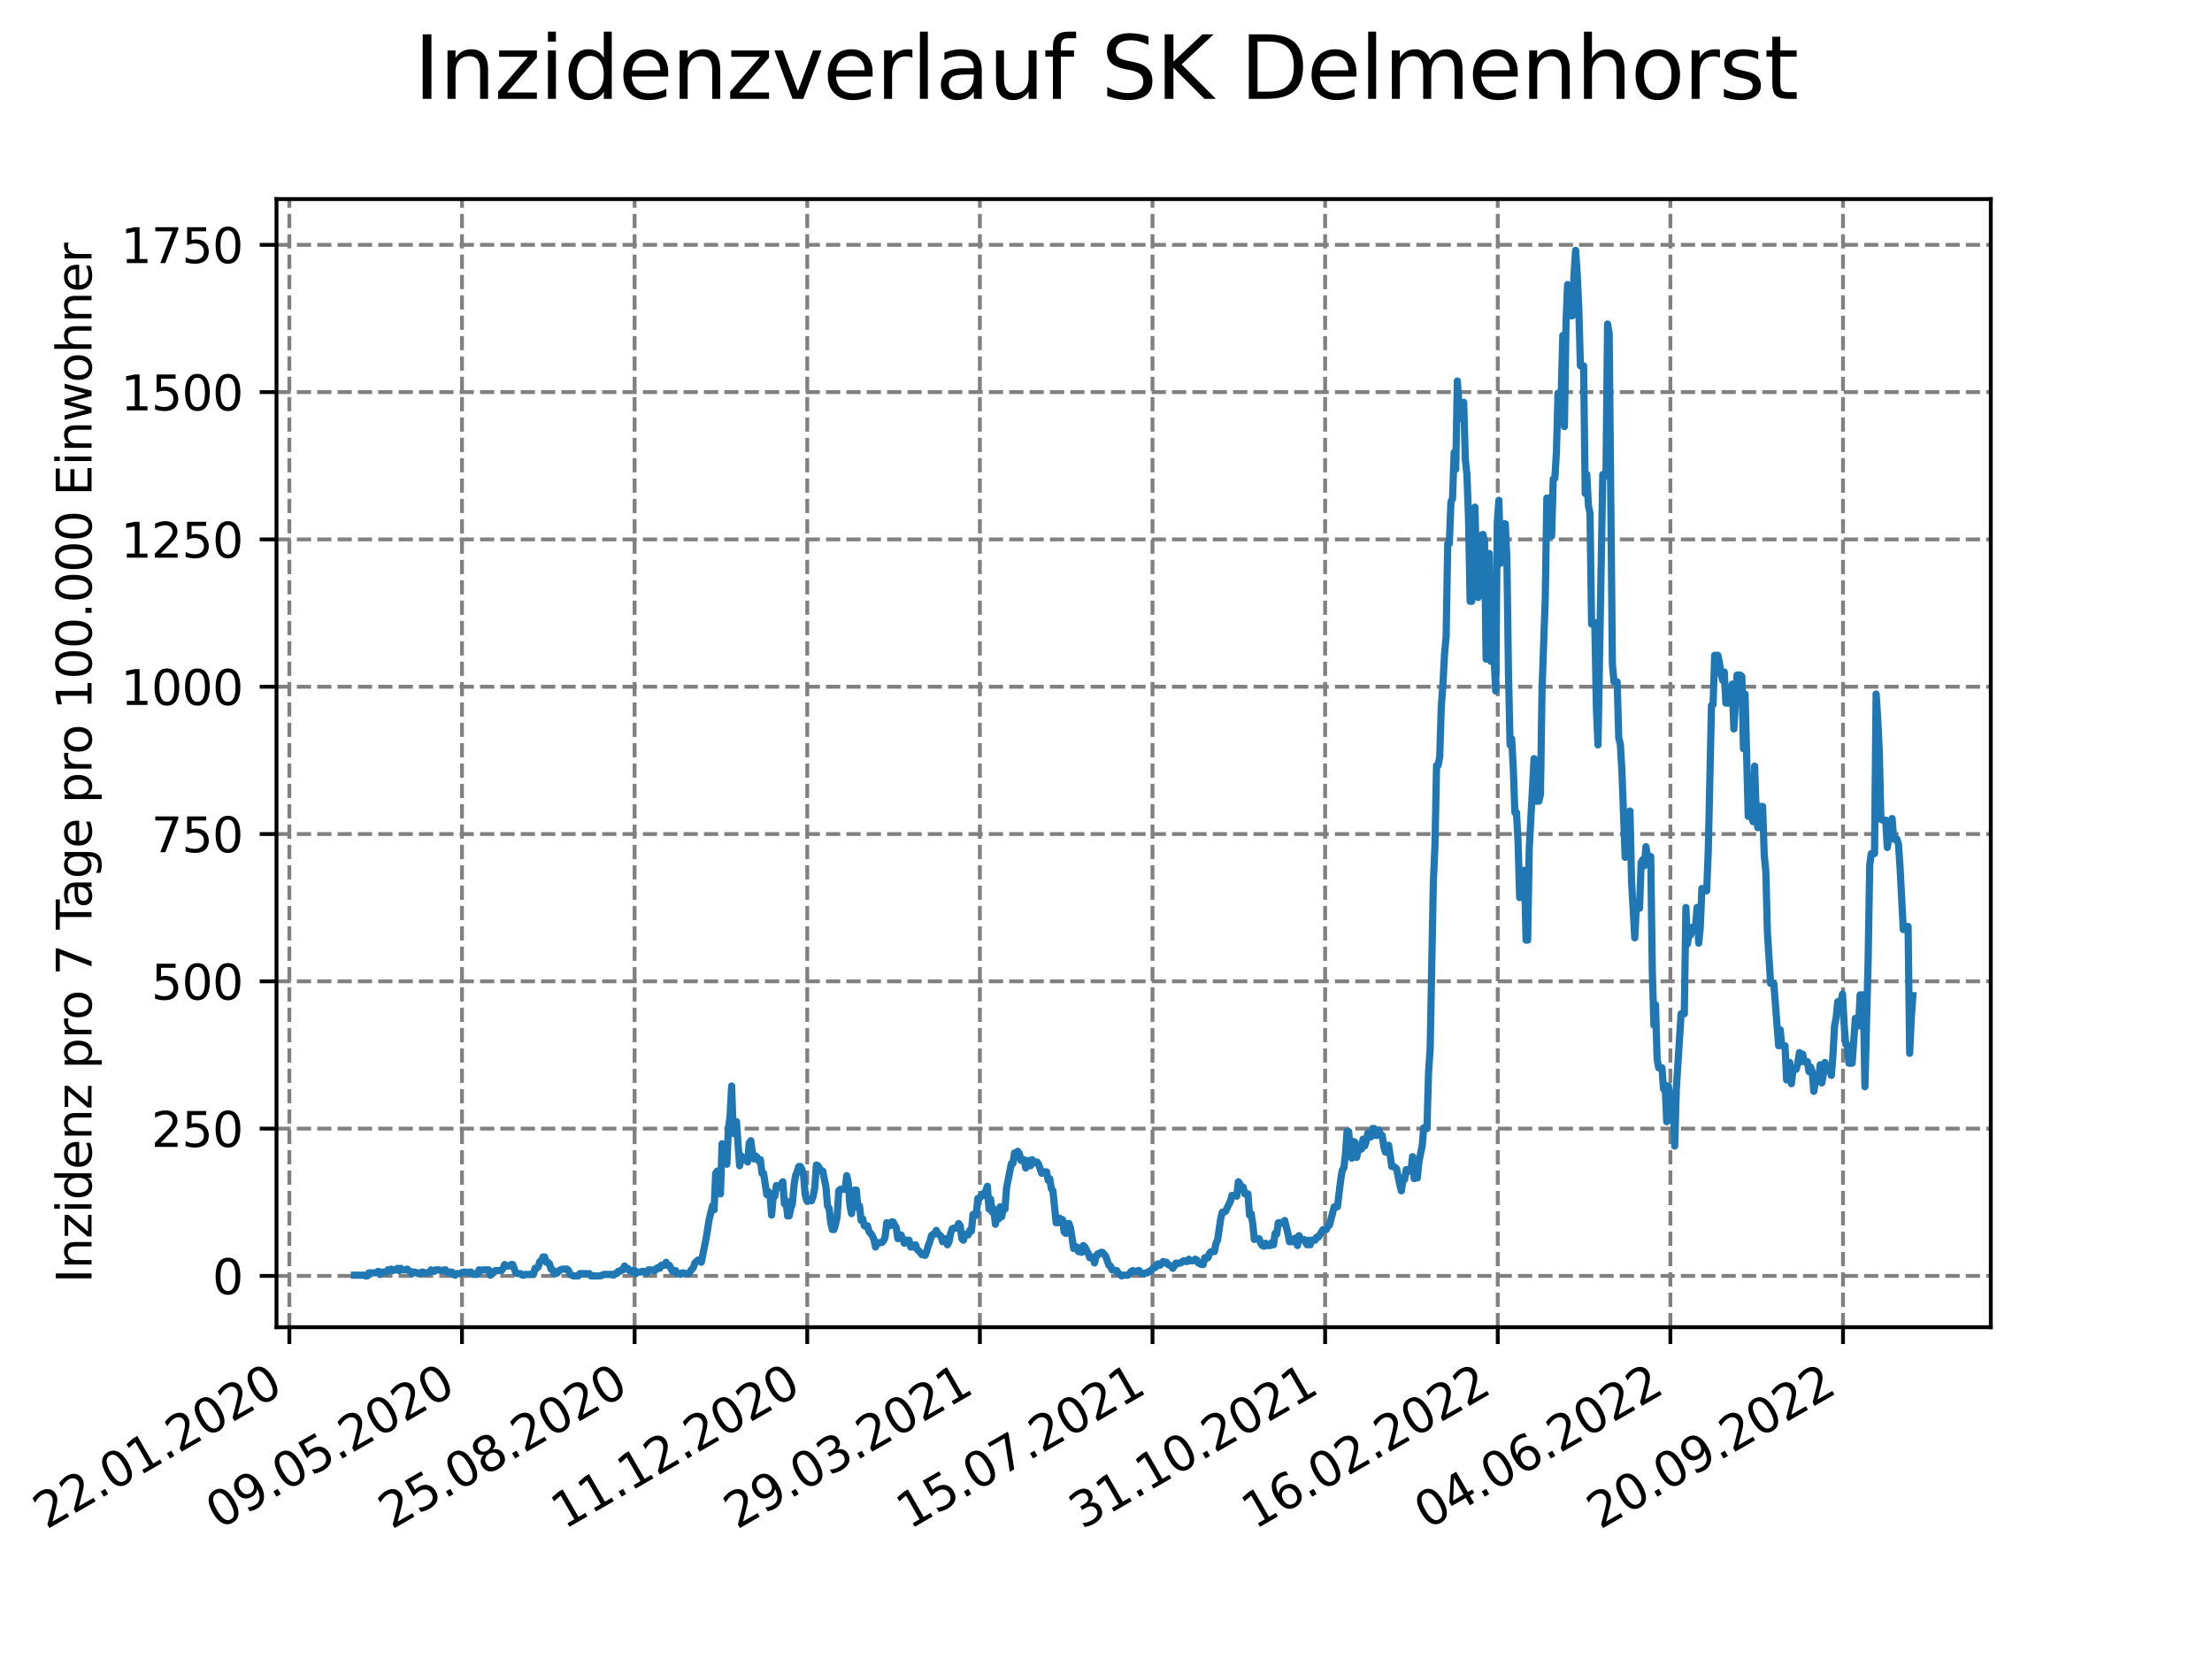 <?xml version="1.0" encoding="utf-8" standalone="no"?>
<!DOCTYPE svg PUBLIC "-//W3C//DTD SVG 1.1//EN"
  "http://www.w3.org/Graphics/SVG/1.1/DTD/svg11.dtd">
<svg xmlns:xlink="http://www.w3.org/1999/xlink" width="460.8pt" height="345.6pt" viewBox="0 0 460.8 345.6" xmlns="http://www.w3.org/2000/svg" version="1.1">
 <defs>
  <style type="text/css">*{stroke-linejoin: round; stroke-linecap: butt}</style>
 </defs>
 <g id="figure_1">
  <g id="patch_1">
   <path d="M 0 345.6 
L 460.8 345.6 
L 460.8 0 
L 0 0 
z
" style="fill: #ffffff"/>
  </g>
  <g id="axes_1">
   <g id="patch_2">
    <path d="M 57.6 276.48 
L 414.72 276.48 
L 414.72 41.472 
L 57.6 41.472 
z
" style="fill: #ffffff"/>
   </g>
   <g id="matplotlib.axis_1">
    <g id="xtick_1">
     <g id="line2d_1">
      <path d="M 60.278 276.48 
L 60.278 41.472 
" clip-path="url(#p38b42e55e7)" style="fill: none; stroke-dasharray: 2.96,1.28; stroke-dashoffset: 0; stroke: #808080; stroke-width: 0.8"/>
     </g>
     <g id="line2d_2">
      <defs>
       <path id="mfe4b40dc62" d="M 0 0 
L 0 3.5 
" style="stroke: #000000; stroke-width: 0.8"/>
      </defs>
      <g>
       <use xlink:href="#mfe4b40dc62" x="60.278" y="276.48" style="stroke: #000000; stroke-width: 0.8"/>
      </g>
     </g>
     <g id="text_1">
      <!-- 22.01.2020 -->
      <g transform="translate(9.652 318.689) rotate(-30) scale(0.1 -0.1)">
       <defs>
        <path id="DejaVuSans-32" d="M 1228 531 
L 3431 531 
L 3431 0 
L 469 0 
L 469 531 
Q 828 903 1448 1529 
Q 2069 2156 2228 2338 
Q 2531 2678 2651 2914 
Q 2772 3150 2772 3378 
Q 2772 3750 2511 3984 
Q 2250 4219 1831 4219 
Q 1534 4219 1204 4116 
Q 875 4013 500 3803 
L 500 4441 
Q 881 4594 1212 4672 
Q 1544 4750 1819 4750 
Q 2544 4750 2975 4387 
Q 3406 4025 3406 3419 
Q 3406 3131 3298 2873 
Q 3191 2616 2906 2266 
Q 2828 2175 2409 1742 
Q 1991 1309 1228 531 
z
" transform="scale(0.016)"/>
        <path id="DejaVuSans-2e" d="M 684 794 
L 1344 794 
L 1344 0 
L 684 0 
L 684 794 
z
" transform="scale(0.016)"/>
        <path id="DejaVuSans-30" d="M 2034 4250 
Q 1547 4250 1301 3770 
Q 1056 3291 1056 2328 
Q 1056 1369 1301 889 
Q 1547 409 2034 409 
Q 2525 409 2770 889 
Q 3016 1369 3016 2328 
Q 3016 3291 2770 3770 
Q 2525 4250 2034 4250 
z
M 2034 4750 
Q 2819 4750 3233 4129 
Q 3647 3509 3647 2328 
Q 3647 1150 3233 529 
Q 2819 -91 2034 -91 
Q 1250 -91 836 529 
Q 422 1150 422 2328 
Q 422 3509 836 4129 
Q 1250 4750 2034 4750 
z
" transform="scale(0.016)"/>
        <path id="DejaVuSans-31" d="M 794 531 
L 1825 531 
L 1825 4091 
L 703 3866 
L 703 4441 
L 1819 4666 
L 2450 4666 
L 2450 531 
L 3481 531 
L 3481 0 
L 794 0 
L 794 531 
z
" transform="scale(0.016)"/>
       </defs>
       <use xlink:href="#DejaVuSans-32"/>
       <use xlink:href="#DejaVuSans-32" x="63.623"/>
       <use xlink:href="#DejaVuSans-2e" x="127.246"/>
       <use xlink:href="#DejaVuSans-30" x="159.033"/>
       <use xlink:href="#DejaVuSans-31" x="222.656"/>
       <use xlink:href="#DejaVuSans-2e" x="286.279"/>
       <use xlink:href="#DejaVuSans-32" x="318.066"/>
       <use xlink:href="#DejaVuSans-30" x="381.689"/>
       <use xlink:href="#DejaVuSans-32" x="445.312"/>
       <use xlink:href="#DejaVuSans-30" x="508.936"/>
      </g>
     </g>
    </g>
    <g id="xtick_2">
     <g id="line2d_3">
      <path d="M 96.239 276.48 
L 96.239 41.472 
" clip-path="url(#p38b42e55e7)" style="fill: none; stroke-dasharray: 2.96,1.28; stroke-dashoffset: 0; stroke: #808080; stroke-width: 0.8"/>
     </g>
     <g id="line2d_4">
      <g>
       <use xlink:href="#mfe4b40dc62" x="96.239" y="276.48" style="stroke: #000000; stroke-width: 0.8"/>
      </g>
     </g>
     <g id="text_2">
      <!-- 09.05.2020 -->
      <g transform="translate(45.614 318.689) rotate(-30) scale(0.1 -0.1)">
       <defs>
        <path id="DejaVuSans-39" d="M 703 97 
L 703 672 
Q 941 559 1184 500 
Q 1428 441 1663 441 
Q 2288 441 2617 861 
Q 2947 1281 2994 2138 
Q 2813 1869 2534 1725 
Q 2256 1581 1919 1581 
Q 1219 1581 811 2004 
Q 403 2428 403 3163 
Q 403 3881 828 4315 
Q 1253 4750 1959 4750 
Q 2769 4750 3195 4129 
Q 3622 3509 3622 2328 
Q 3622 1225 3098 567 
Q 2575 -91 1691 -91 
Q 1453 -91 1209 -44 
Q 966 3 703 97 
z
M 1959 2075 
Q 2384 2075 2632 2365 
Q 2881 2656 2881 3163 
Q 2881 3666 2632 3958 
Q 2384 4250 1959 4250 
Q 1534 4250 1286 3958 
Q 1038 3666 1038 3163 
Q 1038 2656 1286 2365 
Q 1534 2075 1959 2075 
z
" transform="scale(0.016)"/>
        <path id="DejaVuSans-35" d="M 691 4666 
L 3169 4666 
L 3169 4134 
L 1269 4134 
L 1269 2991 
Q 1406 3038 1543 3061 
Q 1681 3084 1819 3084 
Q 2600 3084 3056 2656 
Q 3513 2228 3513 1497 
Q 3513 744 3044 326 
Q 2575 -91 1722 -91 
Q 1428 -91 1123 -41 
Q 819 9 494 109 
L 494 744 
Q 775 591 1075 516 
Q 1375 441 1709 441 
Q 2250 441 2565 725 
Q 2881 1009 2881 1497 
Q 2881 1984 2565 2268 
Q 2250 2553 1709 2553 
Q 1456 2553 1204 2497 
Q 953 2441 691 2322 
L 691 4666 
z
" transform="scale(0.016)"/>
       </defs>
       <use xlink:href="#DejaVuSans-30"/>
       <use xlink:href="#DejaVuSans-39" x="63.623"/>
       <use xlink:href="#DejaVuSans-2e" x="127.246"/>
       <use xlink:href="#DejaVuSans-30" x="159.033"/>
       <use xlink:href="#DejaVuSans-35" x="222.656"/>
       <use xlink:href="#DejaVuSans-2e" x="286.279"/>
       <use xlink:href="#DejaVuSans-32" x="318.066"/>
       <use xlink:href="#DejaVuSans-30" x="381.689"/>
       <use xlink:href="#DejaVuSans-32" x="445.312"/>
       <use xlink:href="#DejaVuSans-30" x="508.936"/>
      </g>
     </g>
    </g>
    <g id="xtick_3">
     <g id="line2d_5">
      <path d="M 132.201 276.48 
L 132.201 41.472 
" clip-path="url(#p38b42e55e7)" style="fill: none; stroke-dasharray: 2.96,1.28; stroke-dashoffset: 0; stroke: #808080; stroke-width: 0.8"/>
     </g>
     <g id="line2d_6">
      <g>
       <use xlink:href="#mfe4b40dc62" x="132.201" y="276.48" style="stroke: #000000; stroke-width: 0.8"/>
      </g>
     </g>
     <g id="text_3">
      <!-- 25.08.2020 -->
      <g transform="translate(81.576 318.689) rotate(-30) scale(0.1 -0.1)">
       <defs>
        <path id="DejaVuSans-38" d="M 2034 2216 
Q 1584 2216 1326 1975 
Q 1069 1734 1069 1313 
Q 1069 891 1326 650 
Q 1584 409 2034 409 
Q 2484 409 2743 651 
Q 3003 894 3003 1313 
Q 3003 1734 2745 1975 
Q 2488 2216 2034 2216 
z
M 1403 2484 
Q 997 2584 770 2862 
Q 544 3141 544 3541 
Q 544 4100 942 4425 
Q 1341 4750 2034 4750 
Q 2731 4750 3128 4425 
Q 3525 4100 3525 3541 
Q 3525 3141 3298 2862 
Q 3072 2584 2669 2484 
Q 3125 2378 3379 2068 
Q 3634 1759 3634 1313 
Q 3634 634 3220 271 
Q 2806 -91 2034 -91 
Q 1263 -91 848 271 
Q 434 634 434 1313 
Q 434 1759 690 2068 
Q 947 2378 1403 2484 
z
M 1172 3481 
Q 1172 3119 1398 2916 
Q 1625 2713 2034 2713 
Q 2441 2713 2670 2916 
Q 2900 3119 2900 3481 
Q 2900 3844 2670 4047 
Q 2441 4250 2034 4250 
Q 1625 4250 1398 4047 
Q 1172 3844 1172 3481 
z
" transform="scale(0.016)"/>
       </defs>
       <use xlink:href="#DejaVuSans-32"/>
       <use xlink:href="#DejaVuSans-35" x="63.623"/>
       <use xlink:href="#DejaVuSans-2e" x="127.246"/>
       <use xlink:href="#DejaVuSans-30" x="159.033"/>
       <use xlink:href="#DejaVuSans-38" x="222.656"/>
       <use xlink:href="#DejaVuSans-2e" x="286.279"/>
       <use xlink:href="#DejaVuSans-32" x="318.066"/>
       <use xlink:href="#DejaVuSans-30" x="381.689"/>
       <use xlink:href="#DejaVuSans-32" x="445.312"/>
       <use xlink:href="#DejaVuSans-30" x="508.936"/>
      </g>
     </g>
    </g>
    <g id="xtick_4">
     <g id="line2d_7">
      <path d="M 168.163 276.48 
L 168.163 41.472 
" clip-path="url(#p38b42e55e7)" style="fill: none; stroke-dasharray: 2.96,1.28; stroke-dashoffset: 0; stroke: #808080; stroke-width: 0.8"/>
     </g>
     <g id="line2d_8">
      <g>
       <use xlink:href="#mfe4b40dc62" x="168.163" y="276.48" style="stroke: #000000; stroke-width: 0.8"/>
      </g>
     </g>
     <g id="text_4">
      <!-- 11.12.2020 -->
      <g transform="translate(117.538 318.689) rotate(-30) scale(0.1 -0.1)">
       <use xlink:href="#DejaVuSans-31"/>
       <use xlink:href="#DejaVuSans-31" x="63.623"/>
       <use xlink:href="#DejaVuSans-2e" x="127.246"/>
       <use xlink:href="#DejaVuSans-31" x="159.033"/>
       <use xlink:href="#DejaVuSans-32" x="222.656"/>
       <use xlink:href="#DejaVuSans-2e" x="286.279"/>
       <use xlink:href="#DejaVuSans-32" x="318.066"/>
       <use xlink:href="#DejaVuSans-30" x="381.689"/>
       <use xlink:href="#DejaVuSans-32" x="445.312"/>
       <use xlink:href="#DejaVuSans-30" x="508.936"/>
      </g>
     </g>
    </g>
    <g id="xtick_5">
     <g id="line2d_9">
      <path d="M 204.125 276.48 
L 204.125 41.472 
" clip-path="url(#p38b42e55e7)" style="fill: none; stroke-dasharray: 2.96,1.28; stroke-dashoffset: 0; stroke: #808080; stroke-width: 0.8"/>
     </g>
     <g id="line2d_10">
      <g>
       <use xlink:href="#mfe4b40dc62" x="204.125" y="276.48" style="stroke: #000000; stroke-width: 0.8"/>
      </g>
     </g>
     <g id="text_5">
      <!-- 29.03.2021 -->
      <g transform="translate(153.499 318.689) rotate(-30) scale(0.1 -0.1)">
       <defs>
        <path id="DejaVuSans-33" d="M 2597 2516 
Q 3050 2419 3304 2112 
Q 3559 1806 3559 1356 
Q 3559 666 3084 287 
Q 2609 -91 1734 -91 
Q 1441 -91 1130 -33 
Q 819 25 488 141 
L 488 750 
Q 750 597 1062 519 
Q 1375 441 1716 441 
Q 2309 441 2620 675 
Q 2931 909 2931 1356 
Q 2931 1769 2642 2001 
Q 2353 2234 1838 2234 
L 1294 2234 
L 1294 2753 
L 1863 2753 
Q 2328 2753 2575 2939 
Q 2822 3125 2822 3475 
Q 2822 3834 2567 4026 
Q 2313 4219 1838 4219 
Q 1578 4219 1281 4162 
Q 984 4106 628 3988 
L 628 4550 
Q 988 4650 1302 4700 
Q 1616 4750 1894 4750 
Q 2613 4750 3031 4423 
Q 3450 4097 3450 3541 
Q 3450 3153 3228 2886 
Q 3006 2619 2597 2516 
z
" transform="scale(0.016)"/>
       </defs>
       <use xlink:href="#DejaVuSans-32"/>
       <use xlink:href="#DejaVuSans-39" x="63.623"/>
       <use xlink:href="#DejaVuSans-2e" x="127.246"/>
       <use xlink:href="#DejaVuSans-30" x="159.033"/>
       <use xlink:href="#DejaVuSans-33" x="222.656"/>
       <use xlink:href="#DejaVuSans-2e" x="286.279"/>
       <use xlink:href="#DejaVuSans-32" x="318.066"/>
       <use xlink:href="#DejaVuSans-30" x="381.689"/>
       <use xlink:href="#DejaVuSans-32" x="445.312"/>
       <use xlink:href="#DejaVuSans-31" x="508.936"/>
      </g>
     </g>
    </g>
    <g id="xtick_6">
     <g id="line2d_11">
      <path d="M 240.086 276.48 
L 240.086 41.472 
" clip-path="url(#p38b42e55e7)" style="fill: none; stroke-dasharray: 2.96,1.28; stroke-dashoffset: 0; stroke: #808080; stroke-width: 0.8"/>
     </g>
     <g id="line2d_12">
      <g>
       <use xlink:href="#mfe4b40dc62" x="240.086" y="276.48" style="stroke: #000000; stroke-width: 0.8"/>
      </g>
     </g>
     <g id="text_6">
      <!-- 15.07.2021 -->
      <g transform="translate(189.461 318.689) rotate(-30) scale(0.1 -0.1)">
       <defs>
        <path id="DejaVuSans-37" d="M 525 4666 
L 3525 4666 
L 3525 4397 
L 1831 0 
L 1172 0 
L 2766 4134 
L 525 4134 
L 525 4666 
z
" transform="scale(0.016)"/>
       </defs>
       <use xlink:href="#DejaVuSans-31"/>
       <use xlink:href="#DejaVuSans-35" x="63.623"/>
       <use xlink:href="#DejaVuSans-2e" x="127.246"/>
       <use xlink:href="#DejaVuSans-30" x="159.033"/>
       <use xlink:href="#DejaVuSans-37" x="222.656"/>
       <use xlink:href="#DejaVuSans-2e" x="286.279"/>
       <use xlink:href="#DejaVuSans-32" x="318.066"/>
       <use xlink:href="#DejaVuSans-30" x="381.689"/>
       <use xlink:href="#DejaVuSans-32" x="445.312"/>
       <use xlink:href="#DejaVuSans-31" x="508.936"/>
      </g>
     </g>
    </g>
    <g id="xtick_7">
     <g id="line2d_13">
      <path d="M 276.048 276.48 
L 276.048 41.472 
" clip-path="url(#p38b42e55e7)" style="fill: none; stroke-dasharray: 2.96,1.28; stroke-dashoffset: 0; stroke: #808080; stroke-width: 0.8"/>
     </g>
     <g id="line2d_14">
      <g>
       <use xlink:href="#mfe4b40dc62" x="276.048" y="276.48" style="stroke: #000000; stroke-width: 0.8"/>
      </g>
     </g>
     <g id="text_7">
      <!-- 31.10.2021 -->
      <g transform="translate(225.423 318.689) rotate(-30) scale(0.1 -0.1)">
       <use xlink:href="#DejaVuSans-33"/>
       <use xlink:href="#DejaVuSans-31" x="63.623"/>
       <use xlink:href="#DejaVuSans-2e" x="127.246"/>
       <use xlink:href="#DejaVuSans-31" x="159.033"/>
       <use xlink:href="#DejaVuSans-30" x="222.656"/>
       <use xlink:href="#DejaVuSans-2e" x="286.279"/>
       <use xlink:href="#DejaVuSans-32" x="318.066"/>
       <use xlink:href="#DejaVuSans-30" x="381.689"/>
       <use xlink:href="#DejaVuSans-32" x="445.312"/>
       <use xlink:href="#DejaVuSans-31" x="508.936"/>
      </g>
     </g>
    </g>
    <g id="xtick_8">
     <g id="line2d_15">
      <path d="M 312.01 276.48 
L 312.01 41.472 
" clip-path="url(#p38b42e55e7)" style="fill: none; stroke-dasharray: 2.96,1.28; stroke-dashoffset: 0; stroke: #808080; stroke-width: 0.8"/>
     </g>
     <g id="line2d_16">
      <g>
       <use xlink:href="#mfe4b40dc62" x="312.01" y="276.48" style="stroke: #000000; stroke-width: 0.8"/>
      </g>
     </g>
     <g id="text_8">
      <!-- 16.02.2022 -->
      <g transform="translate(261.385 318.689) rotate(-30) scale(0.1 -0.1)">
       <defs>
        <path id="DejaVuSans-36" d="M 2113 2584 
Q 1688 2584 1439 2293 
Q 1191 2003 1191 1497 
Q 1191 994 1439 701 
Q 1688 409 2113 409 
Q 2538 409 2786 701 
Q 3034 994 3034 1497 
Q 3034 2003 2786 2293 
Q 2538 2584 2113 2584 
z
M 3366 4563 
L 3366 3988 
Q 3128 4100 2886 4159 
Q 2644 4219 2406 4219 
Q 1781 4219 1451 3797 
Q 1122 3375 1075 2522 
Q 1259 2794 1537 2939 
Q 1816 3084 2150 3084 
Q 2853 3084 3261 2657 
Q 3669 2231 3669 1497 
Q 3669 778 3244 343 
Q 2819 -91 2113 -91 
Q 1303 -91 875 529 
Q 447 1150 447 2328 
Q 447 3434 972 4092 
Q 1497 4750 2381 4750 
Q 2619 4750 2861 4703 
Q 3103 4656 3366 4563 
z
" transform="scale(0.016)"/>
       </defs>
       <use xlink:href="#DejaVuSans-31"/>
       <use xlink:href="#DejaVuSans-36" x="63.623"/>
       <use xlink:href="#DejaVuSans-2e" x="127.246"/>
       <use xlink:href="#DejaVuSans-30" x="159.033"/>
       <use xlink:href="#DejaVuSans-32" x="222.656"/>
       <use xlink:href="#DejaVuSans-2e" x="286.279"/>
       <use xlink:href="#DejaVuSans-32" x="318.066"/>
       <use xlink:href="#DejaVuSans-30" x="381.689"/>
       <use xlink:href="#DejaVuSans-32" x="445.312"/>
       <use xlink:href="#DejaVuSans-32" x="508.936"/>
      </g>
     </g>
    </g>
    <g id="xtick_9">
     <g id="line2d_17">
      <path d="M 347.972 276.48 
L 347.972 41.472 
" clip-path="url(#p38b42e55e7)" style="fill: none; stroke-dasharray: 2.96,1.28; stroke-dashoffset: 0; stroke: #808080; stroke-width: 0.8"/>
     </g>
     <g id="line2d_18">
      <g>
       <use xlink:href="#mfe4b40dc62" x="347.972" y="276.48" style="stroke: #000000; stroke-width: 0.8"/>
      </g>
     </g>
     <g id="text_9">
      <!-- 04.06.2022 -->
      <g transform="translate(297.346 318.689) rotate(-30) scale(0.1 -0.1)">
       <defs>
        <path id="DejaVuSans-34" d="M 2419 4116 
L 825 1625 
L 2419 1625 
L 2419 4116 
z
M 2253 4666 
L 3047 4666 
L 3047 1625 
L 3713 1625 
L 3713 1100 
L 3047 1100 
L 3047 0 
L 2419 0 
L 2419 1100 
L 313 1100 
L 313 1709 
L 2253 4666 
z
" transform="scale(0.016)"/>
       </defs>
       <use xlink:href="#DejaVuSans-30"/>
       <use xlink:href="#DejaVuSans-34" x="63.623"/>
       <use xlink:href="#DejaVuSans-2e" x="127.246"/>
       <use xlink:href="#DejaVuSans-30" x="159.033"/>
       <use xlink:href="#DejaVuSans-36" x="222.656"/>
       <use xlink:href="#DejaVuSans-2e" x="286.279"/>
       <use xlink:href="#DejaVuSans-32" x="318.066"/>
       <use xlink:href="#DejaVuSans-30" x="381.689"/>
       <use xlink:href="#DejaVuSans-32" x="445.312"/>
       <use xlink:href="#DejaVuSans-32" x="508.936"/>
      </g>
     </g>
    </g>
    <g id="xtick_10">
     <g id="line2d_19">
      <path d="M 383.933 276.48 
L 383.933 41.472 
" clip-path="url(#p38b42e55e7)" style="fill: none; stroke-dasharray: 2.96,1.28; stroke-dashoffset: 0; stroke: #808080; stroke-width: 0.8"/>
     </g>
     <g id="line2d_20">
      <g>
       <use xlink:href="#mfe4b40dc62" x="383.933" y="276.48" style="stroke: #000000; stroke-width: 0.8"/>
      </g>
     </g>
     <g id="text_10">
      <!-- 20.09.2022 -->
      <g transform="translate(333.308 318.689) rotate(-30) scale(0.1 -0.1)">
       <use xlink:href="#DejaVuSans-32"/>
       <use xlink:href="#DejaVuSans-30" x="63.623"/>
       <use xlink:href="#DejaVuSans-2e" x="127.246"/>
       <use xlink:href="#DejaVuSans-30" x="159.033"/>
       <use xlink:href="#DejaVuSans-39" x="222.656"/>
       <use xlink:href="#DejaVuSans-2e" x="286.279"/>
       <use xlink:href="#DejaVuSans-32" x="318.066"/>
       <use xlink:href="#DejaVuSans-30" x="381.689"/>
       <use xlink:href="#DejaVuSans-32" x="445.312"/>
       <use xlink:href="#DejaVuSans-32" x="508.936"/>
      </g>
     </g>
    </g>
   </g>
   <g id="matplotlib.axis_2">
    <g id="ytick_1">
     <g id="line2d_21">
      <path d="M 57.6 265.798 
L 414.72 265.798 
" clip-path="url(#p38b42e55e7)" style="fill: none; stroke-dasharray: 2.96,1.28; stroke-dashoffset: 0; stroke: #808080; stroke-width: 0.8"/>
     </g>
     <g id="line2d_22">
      <defs>
       <path id="mf4296c792e" d="M 0 0 
L -3.5 0 
" style="stroke: #000000; stroke-width: 0.8"/>
      </defs>
      <g>
       <use xlink:href="#mf4296c792e" x="57.6" y="265.798" style="stroke: #000000; stroke-width: 0.8"/>
      </g>
     </g>
     <g id="text_11">
      <!-- 0 -->
      <g transform="translate(44.237 269.597) scale(0.1 -0.1)">
       <use xlink:href="#DejaVuSans-30"/>
      </g>
     </g>
    </g>
    <g id="ytick_2">
     <g id="line2d_23">
      <path d="M 57.6 235.113 
L 414.72 235.113 
" clip-path="url(#p38b42e55e7)" style="fill: none; stroke-dasharray: 2.96,1.28; stroke-dashoffset: 0; stroke: #808080; stroke-width: 0.8"/>
     </g>
     <g id="line2d_24">
      <g>
       <use xlink:href="#mf4296c792e" x="57.6" y="235.113" style="stroke: #000000; stroke-width: 0.8"/>
      </g>
     </g>
     <g id="text_12">
      <!-- 250 -->
      <g transform="translate(31.512 238.912) scale(0.1 -0.1)">
       <use xlink:href="#DejaVuSans-32"/>
       <use xlink:href="#DejaVuSans-35" x="63.623"/>
       <use xlink:href="#DejaVuSans-30" x="127.246"/>
      </g>
     </g>
    </g>
    <g id="ytick_3">
     <g id="line2d_25">
      <path d="M 57.6 204.427 
L 414.72 204.427 
" clip-path="url(#p38b42e55e7)" style="fill: none; stroke-dasharray: 2.96,1.28; stroke-dashoffset: 0; stroke: #808080; stroke-width: 0.8"/>
     </g>
     <g id="line2d_26">
      <g>
       <use xlink:href="#mf4296c792e" x="57.6" y="204.427" style="stroke: #000000; stroke-width: 0.8"/>
      </g>
     </g>
     <g id="text_13">
      <!-- 500 -->
      <g transform="translate(31.512 208.227) scale(0.1 -0.1)">
       <use xlink:href="#DejaVuSans-35"/>
       <use xlink:href="#DejaVuSans-30" x="63.623"/>
       <use xlink:href="#DejaVuSans-30" x="127.246"/>
      </g>
     </g>
    </g>
    <g id="ytick_4">
     <g id="line2d_27">
      <path d="M 57.6 173.742 
L 414.72 173.742 
" clip-path="url(#p38b42e55e7)" style="fill: none; stroke-dasharray: 2.96,1.28; stroke-dashoffset: 0; stroke: #808080; stroke-width: 0.8"/>
     </g>
     <g id="line2d_28">
      <g>
       <use xlink:href="#mf4296c792e" x="57.6" y="173.742" style="stroke: #000000; stroke-width: 0.8"/>
      </g>
     </g>
     <g id="text_14">
      <!-- 750 -->
      <g transform="translate(31.512 177.542) scale(0.1 -0.1)">
       <use xlink:href="#DejaVuSans-37"/>
       <use xlink:href="#DejaVuSans-35" x="63.623"/>
       <use xlink:href="#DejaVuSans-30" x="127.246"/>
      </g>
     </g>
    </g>
    <g id="ytick_5">
     <g id="line2d_29">
      <path d="M 57.6 143.057 
L 414.72 143.057 
" clip-path="url(#p38b42e55e7)" style="fill: none; stroke-dasharray: 2.96,1.28; stroke-dashoffset: 0; stroke: #808080; stroke-width: 0.8"/>
     </g>
     <g id="line2d_30">
      <g>
       <use xlink:href="#mf4296c792e" x="57.6" y="143.057" style="stroke: #000000; stroke-width: 0.8"/>
      </g>
     </g>
     <g id="text_15">
      <!-- 1000 -->
      <g transform="translate(25.15 146.856) scale(0.1 -0.1)">
       <use xlink:href="#DejaVuSans-31"/>
       <use xlink:href="#DejaVuSans-30" x="63.623"/>
       <use xlink:href="#DejaVuSans-30" x="127.246"/>
       <use xlink:href="#DejaVuSans-30" x="190.869"/>
      </g>
     </g>
    </g>
    <g id="ytick_6">
     <g id="line2d_31">
      <path d="M 57.6 112.372 
L 414.72 112.372 
" clip-path="url(#p38b42e55e7)" style="fill: none; stroke-dasharray: 2.96,1.28; stroke-dashoffset: 0; stroke: #808080; stroke-width: 0.8"/>
     </g>
     <g id="line2d_32">
      <g>
       <use xlink:href="#mf4296c792e" x="57.6" y="112.372" style="stroke: #000000; stroke-width: 0.8"/>
      </g>
     </g>
     <g id="text_16">
      <!-- 1250 -->
      <g transform="translate(25.15 116.171) scale(0.1 -0.1)">
       <use xlink:href="#DejaVuSans-31"/>
       <use xlink:href="#DejaVuSans-32" x="63.623"/>
       <use xlink:href="#DejaVuSans-35" x="127.246"/>
       <use xlink:href="#DejaVuSans-30" x="190.869"/>
      </g>
     </g>
    </g>
    <g id="ytick_7">
     <g id="line2d_33">
      <path d="M 57.6 81.687 
L 414.72 81.687 
" clip-path="url(#p38b42e55e7)" style="fill: none; stroke-dasharray: 2.96,1.28; stroke-dashoffset: 0; stroke: #808080; stroke-width: 0.8"/>
     </g>
     <g id="line2d_34">
      <g>
       <use xlink:href="#mf4296c792e" x="57.6" y="81.687" style="stroke: #000000; stroke-width: 0.8"/>
      </g>
     </g>
     <g id="text_17">
      <!-- 1500 -->
      <g transform="translate(25.15 85.486) scale(0.1 -0.1)">
       <use xlink:href="#DejaVuSans-31"/>
       <use xlink:href="#DejaVuSans-35" x="63.623"/>
       <use xlink:href="#DejaVuSans-30" x="127.246"/>
       <use xlink:href="#DejaVuSans-30" x="190.869"/>
      </g>
     </g>
    </g>
    <g id="ytick_8">
     <g id="line2d_35">
      <path d="M 57.6 51.002 
L 414.72 51.002 
" clip-path="url(#p38b42e55e7)" style="fill: none; stroke-dasharray: 2.96,1.28; stroke-dashoffset: 0; stroke: #808080; stroke-width: 0.8"/>
     </g>
     <g id="line2d_36">
      <g>
       <use xlink:href="#mf4296c792e" x="57.6" y="51.002" style="stroke: #000000; stroke-width: 0.8"/>
      </g>
     </g>
     <g id="text_18">
      <!-- 1750 -->
      <g transform="translate(25.15 54.801) scale(0.1 -0.1)">
       <use xlink:href="#DejaVuSans-31"/>
       <use xlink:href="#DejaVuSans-37" x="63.623"/>
       <use xlink:href="#DejaVuSans-35" x="127.246"/>
       <use xlink:href="#DejaVuSans-30" x="190.869"/>
      </g>
     </g>
    </g>
    <g id="text_19">
     <!-- Inzidenz pro 7 Tage pro 100.000 Einwohner -->
     <g transform="translate(19.07 267.301) rotate(-90) scale(0.1 -0.1)">
      <defs>
       <path id="DejaVuSans-49" d="M 628 4666 
L 1259 4666 
L 1259 0 
L 628 0 
L 628 4666 
z
" transform="scale(0.016)"/>
       <path id="DejaVuSans-6e" d="M 3513 2113 
L 3513 0 
L 2938 0 
L 2938 2094 
Q 2938 2591 2744 2837 
Q 2550 3084 2163 3084 
Q 1697 3084 1428 2787 
Q 1159 2491 1159 1978 
L 1159 0 
L 581 0 
L 581 3500 
L 1159 3500 
L 1159 2956 
Q 1366 3272 1645 3428 
Q 1925 3584 2291 3584 
Q 2894 3584 3203 3211 
Q 3513 2838 3513 2113 
z
" transform="scale(0.016)"/>
       <path id="DejaVuSans-7a" d="M 353 3500 
L 3084 3500 
L 3084 2975 
L 922 459 
L 3084 459 
L 3084 0 
L 275 0 
L 275 525 
L 2438 3041 
L 353 3041 
L 353 3500 
z
" transform="scale(0.016)"/>
       <path id="DejaVuSans-69" d="M 603 3500 
L 1178 3500 
L 1178 0 
L 603 0 
L 603 3500 
z
M 603 4863 
L 1178 4863 
L 1178 4134 
L 603 4134 
L 603 4863 
z
" transform="scale(0.016)"/>
       <path id="DejaVuSans-64" d="M 2906 2969 
L 2906 4863 
L 3481 4863 
L 3481 0 
L 2906 0 
L 2906 525 
Q 2725 213 2448 61 
Q 2172 -91 1784 -91 
Q 1150 -91 751 415 
Q 353 922 353 1747 
Q 353 2572 751 3078 
Q 1150 3584 1784 3584 
Q 2172 3584 2448 3432 
Q 2725 3281 2906 2969 
z
M 947 1747 
Q 947 1113 1208 752 
Q 1469 391 1925 391 
Q 2381 391 2643 752 
Q 2906 1113 2906 1747 
Q 2906 2381 2643 2742 
Q 2381 3103 1925 3103 
Q 1469 3103 1208 2742 
Q 947 2381 947 1747 
z
" transform="scale(0.016)"/>
       <path id="DejaVuSans-65" d="M 3597 1894 
L 3597 1613 
L 953 1613 
Q 991 1019 1311 708 
Q 1631 397 2203 397 
Q 2534 397 2845 478 
Q 3156 559 3463 722 
L 3463 178 
Q 3153 47 2828 -22 
Q 2503 -91 2169 -91 
Q 1331 -91 842 396 
Q 353 884 353 1716 
Q 353 2575 817 3079 
Q 1281 3584 2069 3584 
Q 2775 3584 3186 3129 
Q 3597 2675 3597 1894 
z
M 3022 2063 
Q 3016 2534 2758 2815 
Q 2500 3097 2075 3097 
Q 1594 3097 1305 2825 
Q 1016 2553 972 2059 
L 3022 2063 
z
" transform="scale(0.016)"/>
       <path id="DejaVuSans-20" transform="scale(0.016)"/>
       <path id="DejaVuSans-70" d="M 1159 525 
L 1159 -1331 
L 581 -1331 
L 581 3500 
L 1159 3500 
L 1159 2969 
Q 1341 3281 1617 3432 
Q 1894 3584 2278 3584 
Q 2916 3584 3314 3078 
Q 3713 2572 3713 1747 
Q 3713 922 3314 415 
Q 2916 -91 2278 -91 
Q 1894 -91 1617 61 
Q 1341 213 1159 525 
z
M 3116 1747 
Q 3116 2381 2855 2742 
Q 2594 3103 2138 3103 
Q 1681 3103 1420 2742 
Q 1159 2381 1159 1747 
Q 1159 1113 1420 752 
Q 1681 391 2138 391 
Q 2594 391 2855 752 
Q 3116 1113 3116 1747 
z
" transform="scale(0.016)"/>
       <path id="DejaVuSans-72" d="M 2631 2963 
Q 2534 3019 2420 3045 
Q 2306 3072 2169 3072 
Q 1681 3072 1420 2755 
Q 1159 2438 1159 1844 
L 1159 0 
L 581 0 
L 581 3500 
L 1159 3500 
L 1159 2956 
Q 1341 3275 1631 3429 
Q 1922 3584 2338 3584 
Q 2397 3584 2469 3576 
Q 2541 3569 2628 3553 
L 2631 2963 
z
" transform="scale(0.016)"/>
       <path id="DejaVuSans-6f" d="M 1959 3097 
Q 1497 3097 1228 2736 
Q 959 2375 959 1747 
Q 959 1119 1226 758 
Q 1494 397 1959 397 
Q 2419 397 2687 759 
Q 2956 1122 2956 1747 
Q 2956 2369 2687 2733 
Q 2419 3097 1959 3097 
z
M 1959 3584 
Q 2709 3584 3137 3096 
Q 3566 2609 3566 1747 
Q 3566 888 3137 398 
Q 2709 -91 1959 -91 
Q 1206 -91 779 398 
Q 353 888 353 1747 
Q 353 2609 779 3096 
Q 1206 3584 1959 3584 
z
" transform="scale(0.016)"/>
       <path id="DejaVuSans-54" d="M -19 4666 
L 3928 4666 
L 3928 4134 
L 2272 4134 
L 2272 0 
L 1638 0 
L 1638 4134 
L -19 4134 
L -19 4666 
z
" transform="scale(0.016)"/>
       <path id="DejaVuSans-61" d="M 2194 1759 
Q 1497 1759 1228 1600 
Q 959 1441 959 1056 
Q 959 750 1161 570 
Q 1363 391 1709 391 
Q 2188 391 2477 730 
Q 2766 1069 2766 1631 
L 2766 1759 
L 2194 1759 
z
M 3341 1997 
L 3341 0 
L 2766 0 
L 2766 531 
Q 2569 213 2275 61 
Q 1981 -91 1556 -91 
Q 1019 -91 701 211 
Q 384 513 384 1019 
Q 384 1609 779 1909 
Q 1175 2209 1959 2209 
L 2766 2209 
L 2766 2266 
Q 2766 2663 2505 2880 
Q 2244 3097 1772 3097 
Q 1472 3097 1187 3025 
Q 903 2953 641 2809 
L 641 3341 
Q 956 3463 1253 3523 
Q 1550 3584 1831 3584 
Q 2591 3584 2966 3190 
Q 3341 2797 3341 1997 
z
" transform="scale(0.016)"/>
       <path id="DejaVuSans-67" d="M 2906 1791 
Q 2906 2416 2648 2759 
Q 2391 3103 1925 3103 
Q 1463 3103 1205 2759 
Q 947 2416 947 1791 
Q 947 1169 1205 825 
Q 1463 481 1925 481 
Q 2391 481 2648 825 
Q 2906 1169 2906 1791 
z
M 3481 434 
Q 3481 -459 3084 -895 
Q 2688 -1331 1869 -1331 
Q 1566 -1331 1297 -1286 
Q 1028 -1241 775 -1147 
L 775 -588 
Q 1028 -725 1275 -790 
Q 1522 -856 1778 -856 
Q 2344 -856 2625 -561 
Q 2906 -266 2906 331 
L 2906 616 
Q 2728 306 2450 153 
Q 2172 0 1784 0 
Q 1141 0 747 490 
Q 353 981 353 1791 
Q 353 2603 747 3093 
Q 1141 3584 1784 3584 
Q 2172 3584 2450 3431 
Q 2728 3278 2906 2969 
L 2906 3500 
L 3481 3500 
L 3481 434 
z
" transform="scale(0.016)"/>
       <path id="DejaVuSans-45" d="M 628 4666 
L 3578 4666 
L 3578 4134 
L 1259 4134 
L 1259 2753 
L 3481 2753 
L 3481 2222 
L 1259 2222 
L 1259 531 
L 3634 531 
L 3634 0 
L 628 0 
L 628 4666 
z
" transform="scale(0.016)"/>
       <path id="DejaVuSans-77" d="M 269 3500 
L 844 3500 
L 1563 769 
L 2278 3500 
L 2956 3500 
L 3675 769 
L 4391 3500 
L 4966 3500 
L 4050 0 
L 3372 0 
L 2619 2869 
L 1863 0 
L 1184 0 
L 269 3500 
z
" transform="scale(0.016)"/>
       <path id="DejaVuSans-68" d="M 3513 2113 
L 3513 0 
L 2938 0 
L 2938 2094 
Q 2938 2591 2744 2837 
Q 2550 3084 2163 3084 
Q 1697 3084 1428 2787 
Q 1159 2491 1159 1978 
L 1159 0 
L 581 0 
L 581 4863 
L 1159 4863 
L 1159 2956 
Q 1366 3272 1645 3428 
Q 1925 3584 2291 3584 
Q 2894 3584 3203 3211 
Q 3513 2838 3513 2113 
z
" transform="scale(0.016)"/>
      </defs>
      <use xlink:href="#DejaVuSans-49"/>
      <use xlink:href="#DejaVuSans-6e" x="29.492"/>
      <use xlink:href="#DejaVuSans-7a" x="92.871"/>
      <use xlink:href="#DejaVuSans-69" x="145.361"/>
      <use xlink:href="#DejaVuSans-64" x="173.145"/>
      <use xlink:href="#DejaVuSans-65" x="236.621"/>
      <use xlink:href="#DejaVuSans-6e" x="298.145"/>
      <use xlink:href="#DejaVuSans-7a" x="361.523"/>
      <use xlink:href="#DejaVuSans-20" x="414.014"/>
      <use xlink:href="#DejaVuSans-70" x="445.801"/>
      <use xlink:href="#DejaVuSans-72" x="509.277"/>
      <use xlink:href="#DejaVuSans-6f" x="548.141"/>
      <use xlink:href="#DejaVuSans-20" x="609.322"/>
      <use xlink:href="#DejaVuSans-37" x="641.109"/>
      <use xlink:href="#DejaVuSans-20" x="704.732"/>
      <use xlink:href="#DejaVuSans-54" x="736.52"/>
      <use xlink:href="#DejaVuSans-61" x="781.104"/>
      <use xlink:href="#DejaVuSans-67" x="842.383"/>
      <use xlink:href="#DejaVuSans-65" x="905.859"/>
      <use xlink:href="#DejaVuSans-20" x="967.383"/>
      <use xlink:href="#DejaVuSans-70" x="999.17"/>
      <use xlink:href="#DejaVuSans-72" x="1062.646"/>
      <use xlink:href="#DejaVuSans-6f" x="1101.51"/>
      <use xlink:href="#DejaVuSans-20" x="1162.691"/>
      <use xlink:href="#DejaVuSans-31" x="1194.479"/>
      <use xlink:href="#DejaVuSans-30" x="1258.102"/>
      <use xlink:href="#DejaVuSans-30" x="1321.725"/>
      <use xlink:href="#DejaVuSans-2e" x="1385.348"/>
      <use xlink:href="#DejaVuSans-30" x="1417.135"/>
      <use xlink:href="#DejaVuSans-30" x="1480.758"/>
      <use xlink:href="#DejaVuSans-30" x="1544.381"/>
      <use xlink:href="#DejaVuSans-20" x="1608.004"/>
      <use xlink:href="#DejaVuSans-45" x="1639.791"/>
      <use xlink:href="#DejaVuSans-69" x="1702.975"/>
      <use xlink:href="#DejaVuSans-6e" x="1730.758"/>
      <use xlink:href="#DejaVuSans-77" x="1794.137"/>
      <use xlink:href="#DejaVuSans-6f" x="1875.924"/>
      <use xlink:href="#DejaVuSans-68" x="1937.105"/>
      <use xlink:href="#DejaVuSans-6e" x="2000.484"/>
      <use xlink:href="#DejaVuSans-65" x="2063.863"/>
      <use xlink:href="#DejaVuSans-72" x="2125.387"/>
     </g>
    </g>
   </g>
   <g id="line2d_37">
    <path d="M 73.833 265.64 
L 75.831 265.64 
L 76.164 265.798 
L 76.497 265.798 
L 76.83 265.165 
L 78.161 265.165 
L 78.827 264.848 
L 79.16 265.481 
L 79.493 265.007 
L 80.492 265.007 
L 80.825 264.532 
L 81.158 264.69 
L 81.491 264.374 
L 81.824 264.69 
L 82.157 264.532 
L 82.49 264.532 
L 82.823 264.215 
L 83.156 264.69 
L 83.489 264.215 
L 83.822 264.532 
L 84.488 264.532 
L 84.821 264.374 
L 85.154 264.69 
L 85.487 264.848 
L 85.82 265.323 
L 86.153 265.007 
L 86.486 265.007 
L 87.152 265.323 
L 87.485 265.323 
L 87.818 265.007 
L 88.151 265.007 
L 88.484 265.165 
L 89.15 265.165 
L 89.483 265.007 
L 89.816 264.532 
L 90.149 264.848 
L 90.482 264.848 
L 90.815 264.532 
L 91.481 264.532 
L 91.814 264.69 
L 92.147 264.69 
L 92.48 264.532 
L 92.813 264.532 
L 93.146 265.007 
L 93.478 265.165 
L 93.811 265.007 
L 94.144 265.007 
L 94.477 265.481 
L 94.81 265.64 
L 95.143 265.323 
L 95.809 265.323 
L 96.475 265.007 
L 97.141 265.007 
L 97.474 265.165 
L 97.807 265.007 
L 98.14 265.007 
L 98.473 265.323 
L 98.806 265.481 
L 99.472 265.481 
L 99.805 264.532 
L 100.138 264.69 
L 100.471 264.532 
L 101.803 264.532 
L 102.136 265.64 
L 102.469 265.165 
L 102.802 265.165 
L 103.135 264.69 
L 104.467 264.69 
L 104.8 264.215 
L 105.133 263.424 
L 105.466 263.741 
L 106.132 263.741 
L 106.465 263.424 
L 106.798 263.424 
L 107.464 265.165 
L 107.797 265.323 
L 108.463 265.323 
L 108.796 265.64 
L 109.129 265.64 
L 109.461 265.481 
L 111.126 265.481 
L 111.459 264.215 
L 111.792 264.215 
L 112.125 263.899 
L 112.458 262.791 
L 112.791 262.633 
L 113.124 261.841 
L 113.457 261.841 
L 113.79 262.949 
L 114.123 262.949 
L 114.456 263.266 
L 114.789 264.374 
L 115.122 264.532 
L 115.455 265.323 
L 115.788 265.323 
L 116.121 265.165 
L 116.454 264.69 
L 117.12 264.374 
L 118.119 264.374 
L 118.452 264.69 
L 118.785 265.481 
L 119.451 265.798 
L 120.45 265.798 
L 120.783 265.323 
L 122.781 265.323 
L 123.114 265.798 
L 125.111 265.798 
L 125.777 265.481 
L 127.442 265.481 
L 127.775 265.64 
L 128.108 265.323 
L 128.441 265.323 
L 128.774 264.848 
L 129.107 264.848 
L 129.44 264.532 
L 129.773 264.532 
L 130.106 263.741 
L 130.439 264.215 
L 130.772 264.215 
L 131.105 264.69 
L 131.438 264.69 
L 131.771 265.007 
L 132.104 264.532 
L 132.437 265.323 
L 132.77 265.007 
L 133.436 265.007 
L 133.769 264.848 
L 134.102 264.848 
L 134.435 265.165 
L 134.768 265.165 
L 135.101 264.532 
L 135.767 264.532 
L 136.1 264.69 
L 136.433 264.69 
L 136.766 264.215 
L 137.099 264.057 
L 137.432 264.215 
L 137.765 263.582 
L 138.431 263.582 
L 138.764 262.949 
L 139.097 263.582 
L 139.43 263.582 
L 140.096 264.848 
L 140.429 264.69 
L 140.762 264.69 
L 141.094 265.323 
L 141.427 265.323 
L 141.76 265.481 
L 142.093 265.165 
L 142.426 265.165 
L 142.759 265.323 
L 143.425 265.323 
L 144.424 264.057 
L 144.757 263.107 
L 145.423 262.474 
L 145.756 262.474 
L 146.089 262.949 
L 147.088 258.043 
L 147.754 253.929 
L 148.42 251.238 
L 148.753 252.03 
L 149.086 244.433 
L 149.419 243.959 
L 150.085 248.706 
L 150.418 238.262 
L 151.084 239.686 
L 151.417 242.534 
L 151.75 234.938 
L 152.083 232.564 
L 152.416 226.234 
L 152.749 236.046 
L 153.082 236.204 
L 153.415 233.672 
L 154.081 242.851 
L 154.414 240.794 
L 154.747 241.427 
L 155.08 241.585 
L 155.413 241.427 
L 155.746 242.06 
L 156.079 238.103 
L 156.412 237.629 
L 156.745 240.161 
L 157.077 241.427 
L 157.41 240.794 
L 157.743 241.11 
L 158.076 241.901 
L 158.409 241.585 
L 158.742 244.433 
L 159.075 244.433 
L 159.741 248.865 
L 160.074 248.232 
L 160.407 248.865 
L 160.74 253.137 
L 161.073 249.339 
L 161.406 249.181 
L 161.739 246.966 
L 162.072 247.44 
L 162.405 247.124 
L 163.071 246.174 
L 163.404 250.764 
L 163.737 250.131 
L 164.07 253.296 
L 164.403 253.296 
L 164.736 251.713 
L 165.069 250.764 
L 165.402 246.966 
L 165.735 244.908 
L 166.068 244.117 
L 166.401 243.009 
L 166.734 243.009 
L 167.067 243.642 
L 167.4 244.908 
L 167.733 248.865 
L 168.066 250.131 
L 169.065 250.131 
L 169.398 249.181 
L 169.731 247.44 
L 170.064 242.693 
L 170.397 242.851 
L 171.063 243.959 
L 171.396 243.959 
L 172.062 247.282 
L 172.395 251.238 
L 172.727 251.713 
L 173.06 254.72 
L 173.393 256.144 
L 173.726 256.144 
L 174.059 255.037 
L 174.392 253.454 
L 174.725 248.073 
L 175.058 247.757 
L 176.057 247.757 
L 176.39 244.908 
L 176.723 246.491 
L 177.056 251.08 
L 177.389 252.821 
L 177.722 249.339 
L 178.055 247.915 
L 178.388 247.915 
L 178.721 251.555 
L 179.054 251.238 
L 179.387 254.245 
L 179.72 253.929 
L 180.053 255.353 
L 180.386 255.511 
L 180.719 255.353 
L 181.052 256.619 
L 181.385 256.936 
L 181.718 257.41 
L 182.051 258.202 
L 182.384 259.784 
L 182.717 258.835 
L 183.05 258.993 
L 183.383 258.835 
L 183.716 258.835 
L 184.049 258.518 
L 184.382 257.727 
L 184.715 254.72 
L 185.048 255.353 
L 185.381 255.353 
L 185.714 254.562 
L 186.047 254.562 
L 186.713 255.828 
L 187.046 258.043 
L 187.379 257.252 
L 187.712 257.252 
L 188.378 258.993 
L 188.71 258.36 
L 189.376 258.36 
L 189.709 259.784 
L 190.042 259.784 
L 190.375 259.468 
L 190.708 259.309 
L 191.041 260.259 
L 191.707 260.892 
L 192.04 261.367 
L 192.373 261.367 
L 192.706 261.525 
L 193.039 260.734 
L 193.372 259.468 
L 193.705 258.676 
L 194.038 257.41 
L 194.371 257.094 
L 194.704 257.094 
L 195.037 256.303 
L 195.37 256.936 
L 196.036 257.569 
L 196.369 258.676 
L 196.702 258.043 
L 197.035 258.043 
L 197.368 259.309 
L 197.701 258.676 
L 198.034 256.936 
L 198.367 255.986 
L 198.7 255.828 
L 199.366 255.828 
L 199.699 254.878 
L 200.032 255.353 
L 200.365 258.043 
L 200.698 258.36 
L 201.031 257.094 
L 201.364 257.252 
L 201.697 257.252 
L 202.03 256.303 
L 202.363 256.461 
L 202.696 252.979 
L 203.029 253.296 
L 203.362 253.137 
L 203.695 249.656 
L 204.028 249.656 
L 204.693 248.706 
L 205.026 249.023 
L 205.692 247.124 
L 206.025 251.871 
L 206.358 249.814 
L 206.691 252.504 
L 207.024 251.871 
L 207.357 255.037 
L 207.69 253.454 
L 208.023 253.929 
L 208.356 251.397 
L 208.689 253.454 
L 209.022 251.713 
L 209.355 251.871 
L 209.688 247.44 
L 210.687 242.376 
L 211.02 242.376 
L 211.353 240.161 
L 211.686 240.635 
L 212.019 239.844 
L 212.352 240.319 
L 212.685 241.743 
L 213.018 241.585 
L 213.351 241.585 
L 213.684 243.326 
L 214.017 242.06 
L 214.35 241.743 
L 214.683 242.851 
L 215.016 241.585 
L 215.349 242.218 
L 215.682 242.218 
L 216.015 242.06 
L 216.348 242.534 
L 217.014 244.433 
L 217.347 244.117 
L 218.013 244.117 
L 218.346 245.858 
L 218.679 245.541 
L 219.012 247.599 
L 219.345 248.073 
L 220.011 254.72 
L 220.343 254.72 
L 220.676 253.77 
L 221.342 254.087 
L 221.675 256.619 
L 222.008 256.936 
L 222.341 254.878 
L 222.674 254.878 
L 223.007 255.828 
L 223.673 260.101 
L 224.006 259.626 
L 224.339 259.784 
L 224.672 260.734 
L 225.005 260.734 
L 225.338 260.892 
L 225.671 259.468 
L 226.004 259.784 
L 226.67 261.05 
L 227.003 262 
L 227.336 262 
L 227.669 261.841 
L 228.002 263.107 
L 228.335 261.841 
L 228.668 261.208 
L 229.001 261.208 
L 229.334 260.892 
L 229.667 260.892 
L 230.333 261.683 
L 230.999 263.582 
L 231.332 263.741 
L 231.665 264.532 
L 231.998 264.532 
L 232.331 264.69 
L 232.664 264.69 
L 232.997 265.323 
L 233.33 265.481 
L 233.663 265.798 
L 233.996 265.64 
L 234.995 265.64 
L 235.661 264.848 
L 235.994 264.69 
L 236.326 264.848 
L 236.659 264.848 
L 236.992 264.69 
L 237.325 264.69 
L 237.658 265.165 
L 237.991 265.323 
L 238.324 265.323 
L 238.657 265.165 
L 238.99 265.165 
L 239.323 264.848 
L 239.656 264.848 
L 240.322 264.057 
L 240.655 264.057 
L 240.988 263.424 
L 241.321 263.266 
L 241.654 263.582 
L 242.32 262.791 
L 242.653 263.107 
L 242.986 262.949 
L 243.319 263.424 
L 243.985 263.741 
L 244.318 264.215 
L 244.984 263.107 
L 245.317 263.266 
L 245.65 263.107 
L 245.983 263.107 
L 246.316 262.791 
L 246.649 262.633 
L 246.982 262.791 
L 247.315 262.791 
L 247.648 262.316 
L 247.981 262.633 
L 248.647 262.633 
L 248.98 262.316 
L 249.313 262.474 
L 249.646 263.107 
L 250.312 263.424 
L 250.645 263.424 
L 250.978 262 
L 251.311 262.158 
L 251.644 262 
L 251.977 261.05 
L 252.309 260.734 
L 252.975 260.734 
L 253.308 258.993 
L 253.641 258.36 
L 254.307 253.77 
L 254.64 252.504 
L 254.973 252.504 
L 255.306 252.346 
L 255.972 250.922 
L 256.305 250.289 
L 256.638 249.023 
L 257.304 249.023 
L 257.637 249.181 
L 257.97 246.174 
L 258.303 246.649 
L 258.636 247.599 
L 258.969 247.282 
L 259.302 248.706 
L 259.968 248.706 
L 260.301 253.137 
L 260.634 252.821 
L 260.967 254.878 
L 261.3 258.202 
L 261.633 258.043 
L 262.299 258.043 
L 262.632 258.993 
L 262.965 259.468 
L 263.298 259.626 
L 263.631 258.993 
L 263.964 259.468 
L 264.63 259.468 
L 264.963 258.835 
L 265.296 259.309 
L 265.629 256.936 
L 265.962 257.094 
L 266.295 254.72 
L 266.961 254.72 
L 267.294 254.878 
L 267.627 254.245 
L 268.292 256.936 
L 268.625 258.676 
L 269.291 258.676 
L 269.624 258.043 
L 269.957 257.885 
L 270.29 259.468 
L 270.623 257.41 
L 270.956 258.202 
L 271.622 258.202 
L 272.288 259.309 
L 272.621 258.36 
L 272.954 259.309 
L 273.287 258.36 
L 273.953 258.36 
L 274.286 257.727 
L 274.619 257.727 
L 275.618 256.144 
L 276.284 256.144 
L 276.617 255.511 
L 276.95 255.195 
L 277.949 251.397 
L 278.615 251.397 
L 279.281 245.858 
L 279.614 243.8 
L 279.947 243.326 
L 280.28 240.477 
L 280.613 235.729 
L 280.946 235.729 
L 281.279 239.369 
L 281.612 241.268 
L 281.945 237.787 
L 282.278 237.945 
L 282.611 241.11 
L 282.944 239.528 
L 283.277 239.528 
L 283.61 239.369 
L 283.942 237.312 
L 284.275 238.736 
L 284.608 237.787 
L 284.941 236.046 
L 285.274 236.837 
L 285.607 236.837 
L 285.94 235.096 
L 286.273 235.096 
L 286.606 236.521 
L 286.939 236.521 
L 287.272 235.413 
L 287.605 236.521 
L 287.938 236.521 
L 288.271 238.895 
L 288.604 240.002 
L 288.937 239.528 
L 289.27 238.578 
L 289.936 243.009 
L 290.269 243.009 
L 290.602 243.167 
L 290.935 243.484 
L 291.601 246.807 
L 291.934 248.073 
L 292.267 245.699 
L 292.6 245.699 
L 292.933 243.642 
L 293.266 244.117 
L 293.599 243.642 
L 293.932 243.642 
L 294.265 240.952 
L 294.598 245.541 
L 294.931 245.383 
L 295.264 245.383 
L 295.597 241.901 
L 296.263 238.736 
L 296.596 234.938 
L 296.929 234.938 
L 297.262 235.096 
L 297.595 223.386 
L 297.928 218.48 
L 298.594 183.664 
L 298.927 176.226 
L 299.26 159.451 
L 299.593 159.451 
L 299.925 157.552 
L 300.258 146.949 
L 300.591 142.676 
L 300.924 136.187 
L 301.257 132.547 
L 301.59 113.24 
L 301.923 113.24 
L 302.256 104.536 
L 302.589 103.903 
L 302.922 94.25 
L 303.255 97.731 
L 303.588 79.374 
L 303.921 84.122 
L 304.254 84.122 
L 304.587 87.287 
L 304.92 83.805 
L 305.253 95.674 
L 305.586 98.839 
L 305.919 107.86 
L 306.252 125.268 
L 306.585 125.268 
L 307.251 105.644 
L 307.584 118.305 
L 307.917 124.477 
L 308.25 113.399 
L 308.583 111.5 
L 308.916 111.341 
L 309.249 112.607 
L 309.582 137.295 
L 310.248 115.298 
L 310.581 137.77 
L 310.914 136.82 
L 311.247 136.979 
L 311.58 143.942 
L 311.913 108.809 
L 312.246 104.22 
L 312.579 117.355 
L 312.912 116.247 
L 313.245 109.126 
L 313.578 109.126 
L 313.911 116.406 
L 314.244 140.144 
L 314.577 155.178 
L 314.91 153.912 
L 315.243 159.926 
L 315.575 169.263 
L 315.908 169.263 
L 316.241 175.434 
L 316.574 186.987 
L 316.907 184.93 
L 317.24 186.038 
L 317.573 181.29 
L 317.906 195.849 
L 318.239 195.849 
L 318.572 176.701 
L 319.238 164.357 
L 319.571 158.026 
L 319.904 166.889 
L 320.57 166.889 
L 320.903 165.464 
L 321.236 143.625 
L 321.902 124.793 
L 322.235 103.745 
L 322.901 103.745 
L 323.234 111.658 
L 323.567 99.789 
L 323.9 99.631 
L 324.233 94.25 
L 324.566 81.906 
L 325.232 81.906 
L 325.565 69.879 
L 325.898 88.869 
L 326.231 67.188 
L 326.564 59.276 
L 326.897 65.764 
L 327.563 65.764 
L 327.896 57.218 
L 328.229 52.154 
L 328.562 57.06 
L 328.895 64.34 
L 329.228 76.209 
L 329.894 76.209 
L 330.227 102.796 
L 330.56 98.839 
L 330.893 105.328 
L 331.226 106.91 
L 331.558 130.015 
L 332.224 129.699 
L 332.557 147.423 
L 332.89 155.178 
L 333.889 98.839 
L 334.555 99.156 
L 334.888 67.505 
L 335.221 69.404 
L 335.887 138.245 
L 336.22 142.043 
L 336.886 142.043 
L 337.219 153.754 
L 337.552 155.02 
L 337.885 160.875 
L 338.551 178.6 
L 339.217 178.283 
L 339.55 168.946 
L 339.883 183.505 
L 340.549 195.375 
L 340.882 188.886 
L 341.548 189.203 
L 341.881 179.707 
L 342.214 179.074 
L 342.547 180.34 
L 342.88 176.384 
L 343.213 178.441 
L 343.879 178.441 
L 344.212 202.654 
L 344.545 213.574 
L 344.878 209.301 
L 345.211 220.695 
L 345.544 222.436 
L 346.21 222.436 
L 346.543 226.867 
L 346.876 226.076 
L 347.209 233.672 
L 347.541 226.234 
L 347.874 228.608 
L 348.54 228.608 
L 348.873 238.736 
L 349.206 226.867 
L 350.205 211.2 
L 350.871 211.2 
L 351.204 189.044 
L 351.537 196.641 
L 351.87 194.583 
L 352.203 194.742 
L 352.536 193.159 
L 353.202 193.159 
L 353.535 189.044 
L 353.868 196.482 
L 354.201 193.159 
L 354.534 185.088 
L 354.867 185.563 
L 355.533 185.563 
L 355.866 177.175 
L 356.532 146.949 
L 356.865 146.79 
L 357.198 136.504 
L 357.864 136.504 
L 358.197 138.086 
L 358.53 140.46 
L 358.863 141.726 
L 359.196 139.985 
L 359.529 146.474 
L 360.195 146.474 
L 360.528 145.524 
L 360.861 142.518 
L 361.194 151.855 
L 361.86 140.618 
L 362.526 140.618 
L 362.859 140.935 
L 363.191 155.969 
L 363.524 144.575 
L 364.19 170.054 
L 364.856 170.054 
L 365.189 171.162 
L 365.522 159.609 
L 365.855 169.579 
L 366.188 172.428 
L 366.521 167.997 
L 367.187 167.997 
L 367.52 178.125 
L 367.853 181.448 
L 368.186 194.267 
L 368.852 204.87 
L 369.518 204.87 
L 370.517 217.847 
L 370.85 214.523 
L 371.183 217.847 
L 371.849 217.847 
L 372.182 224.968 
L 372.848 221.328 
L 373.181 225.759 
L 373.514 222.753 
L 374.18 222.753 
L 374.513 221.487 
L 374.846 219.271 
L 375.179 221.17 
L 375.512 219.587 
L 375.845 221.17 
L 376.511 221.17 
L 376.844 223.227 
L 377.177 222.278 
L 377.51 223.227 
L 377.843 227.342 
L 378.176 225.285 
L 378.842 225.285 
L 379.174 221.803 
L 379.507 225.601 
L 379.84 223.86 
L 380.173 221.328 
L 380.506 222.911 
L 381.172 222.911 
L 381.505 224.019 
L 381.838 219.746 
L 382.171 213.732 
L 382.504 211.991 
L 382.837 208.668 
L 383.503 208.668 
L 383.836 207.085 
L 384.169 213.416 
L 384.502 217.53 
L 384.835 217.688 
L 385.168 221.487 
L 385.834 221.487 
L 386.5 212.15 
L 386.833 212.624 
L 387.166 213.732 
L 387.499 207.244 
L 388.165 207.244 
L 388.498 226.392 
L 389.164 200.122 
L 389.497 180.182 
L 389.83 177.808 
L 390.496 177.808 
L 390.829 144.575 
L 391.162 149.639 
L 391.495 156.76 
L 391.828 170.687 
L 392.161 170.845 
L 392.827 170.845 
L 393.16 176.542 
L 394.159 170.529 
L 394.492 174.801 
L 395.157 174.801 
L 395.49 175.909 
L 395.823 180.815 
L 396.489 193.634 
L 396.822 193.001 
L 397.488 193.001 
L 397.821 219.429 
L 398.154 211.991 
L 398.487 207.402 
L 398.487 207.402 
" clip-path="url(#p38b42e55e7)" style="fill: none; stroke: #1f77b4; stroke-width: 1.5; stroke-linecap: square"/>
   </g>
   <g id="patch_3">
    <path d="M 57.6 276.48 
L 57.6 41.472 
" style="fill: none; stroke: #000000; stroke-width: 0.8; stroke-linejoin: miter; stroke-linecap: square"/>
   </g>
   <g id="patch_4">
    <path d="M 414.72 276.48 
L 414.72 41.472 
" style="fill: none; stroke: #000000; stroke-width: 0.8; stroke-linejoin: miter; stroke-linecap: square"/>
   </g>
   <g id="patch_5">
    <path d="M 57.6 276.48 
L 414.72 276.48 
" style="fill: none; stroke: #000000; stroke-width: 0.8; stroke-linejoin: miter; stroke-linecap: square"/>
   </g>
   <g id="patch_6">
    <path d="M 57.6 41.472 
L 414.72 41.472 
" style="fill: none; stroke: #000000; stroke-width: 0.8; stroke-linejoin: miter; stroke-linecap: square"/>
   </g>
  </g>
  <g id="text_20">
   <!-- Inzidenzverlauf SK Delmenhorst -->
   <g transform="translate(86.247 20.589) scale(0.18 -0.18)">
    <defs>
     <path id="DejaVuSans-76" d="M 191 3500 
L 800 3500 
L 1894 563 
L 2988 3500 
L 3597 3500 
L 2284 0 
L 1503 0 
L 191 3500 
z
" transform="scale(0.016)"/>
     <path id="DejaVuSans-6c" d="M 603 4863 
L 1178 4863 
L 1178 0 
L 603 0 
L 603 4863 
z
" transform="scale(0.016)"/>
     <path id="DejaVuSans-75" d="M 544 1381 
L 544 3500 
L 1119 3500 
L 1119 1403 
Q 1119 906 1312 657 
Q 1506 409 1894 409 
Q 2359 409 2629 706 
Q 2900 1003 2900 1516 
L 2900 3500 
L 3475 3500 
L 3475 0 
L 2900 0 
L 2900 538 
Q 2691 219 2414 64 
Q 2138 -91 1772 -91 
Q 1169 -91 856 284 
Q 544 659 544 1381 
z
M 1991 3584 
L 1991 3584 
z
" transform="scale(0.016)"/>
     <path id="DejaVuSans-66" d="M 2375 4863 
L 2375 4384 
L 1825 4384 
Q 1516 4384 1395 4259 
Q 1275 4134 1275 3809 
L 1275 3500 
L 2222 3500 
L 2222 3053 
L 1275 3053 
L 1275 0 
L 697 0 
L 697 3053 
L 147 3053 
L 147 3500 
L 697 3500 
L 697 3744 
Q 697 4328 969 4595 
Q 1241 4863 1831 4863 
L 2375 4863 
z
" transform="scale(0.016)"/>
     <path id="DejaVuSans-53" d="M 3425 4513 
L 3425 3897 
Q 3066 4069 2747 4153 
Q 2428 4238 2131 4238 
Q 1616 4238 1336 4038 
Q 1056 3838 1056 3469 
Q 1056 3159 1242 3001 
Q 1428 2844 1947 2747 
L 2328 2669 
Q 3034 2534 3370 2195 
Q 3706 1856 3706 1288 
Q 3706 609 3251 259 
Q 2797 -91 1919 -91 
Q 1588 -91 1214 -16 
Q 841 59 441 206 
L 441 856 
Q 825 641 1194 531 
Q 1563 422 1919 422 
Q 2459 422 2753 634 
Q 3047 847 3047 1241 
Q 3047 1584 2836 1778 
Q 2625 1972 2144 2069 
L 1759 2144 
Q 1053 2284 737 2584 
Q 422 2884 422 3419 
Q 422 4038 858 4394 
Q 1294 4750 2059 4750 
Q 2388 4750 2728 4690 
Q 3069 4631 3425 4513 
z
" transform="scale(0.016)"/>
     <path id="DejaVuSans-4b" d="M 628 4666 
L 1259 4666 
L 1259 2694 
L 3353 4666 
L 4166 4666 
L 1850 2491 
L 4331 0 
L 3500 0 
L 1259 2247 
L 1259 0 
L 628 0 
L 628 4666 
z
" transform="scale(0.016)"/>
     <path id="DejaVuSans-44" d="M 1259 4147 
L 1259 519 
L 2022 519 
Q 2988 519 3436 956 
Q 3884 1394 3884 2338 
Q 3884 3275 3436 3711 
Q 2988 4147 2022 4147 
L 1259 4147 
z
M 628 4666 
L 1925 4666 
Q 3281 4666 3915 4102 
Q 4550 3538 4550 2338 
Q 4550 1131 3912 565 
Q 3275 0 1925 0 
L 628 0 
L 628 4666 
z
" transform="scale(0.016)"/>
     <path id="DejaVuSans-6d" d="M 3328 2828 
Q 3544 3216 3844 3400 
Q 4144 3584 4550 3584 
Q 5097 3584 5394 3201 
Q 5691 2819 5691 2113 
L 5691 0 
L 5113 0 
L 5113 2094 
Q 5113 2597 4934 2840 
Q 4756 3084 4391 3084 
Q 3944 3084 3684 2787 
Q 3425 2491 3425 1978 
L 3425 0 
L 2847 0 
L 2847 2094 
Q 2847 2600 2669 2842 
Q 2491 3084 2119 3084 
Q 1678 3084 1418 2786 
Q 1159 2488 1159 1978 
L 1159 0 
L 581 0 
L 581 3500 
L 1159 3500 
L 1159 2956 
Q 1356 3278 1631 3431 
Q 1906 3584 2284 3584 
Q 2666 3584 2933 3390 
Q 3200 3197 3328 2828 
z
" transform="scale(0.016)"/>
     <path id="DejaVuSans-73" d="M 2834 3397 
L 2834 2853 
Q 2591 2978 2328 3040 
Q 2066 3103 1784 3103 
Q 1356 3103 1142 2972 
Q 928 2841 928 2578 
Q 928 2378 1081 2264 
Q 1234 2150 1697 2047 
L 1894 2003 
Q 2506 1872 2764 1633 
Q 3022 1394 3022 966 
Q 3022 478 2636 193 
Q 2250 -91 1575 -91 
Q 1294 -91 989 -36 
Q 684 19 347 128 
L 347 722 
Q 666 556 975 473 
Q 1284 391 1588 391 
Q 1994 391 2212 530 
Q 2431 669 2431 922 
Q 2431 1156 2273 1281 
Q 2116 1406 1581 1522 
L 1381 1569 
Q 847 1681 609 1914 
Q 372 2147 372 2553 
Q 372 3047 722 3315 
Q 1072 3584 1716 3584 
Q 2034 3584 2315 3537 
Q 2597 3491 2834 3397 
z
" transform="scale(0.016)"/>
     <path id="DejaVuSans-74" d="M 1172 4494 
L 1172 3500 
L 2356 3500 
L 2356 3053 
L 1172 3053 
L 1172 1153 
Q 1172 725 1289 603 
Q 1406 481 1766 481 
L 2356 481 
L 2356 0 
L 1766 0 
Q 1100 0 847 248 
Q 594 497 594 1153 
L 594 3053 
L 172 3053 
L 172 3500 
L 594 3500 
L 594 4494 
L 1172 4494 
z
" transform="scale(0.016)"/>
    </defs>
    <use xlink:href="#DejaVuSans-49"/>
    <use xlink:href="#DejaVuSans-6e" x="29.492"/>
    <use xlink:href="#DejaVuSans-7a" x="92.871"/>
    <use xlink:href="#DejaVuSans-69" x="145.361"/>
    <use xlink:href="#DejaVuSans-64" x="173.145"/>
    <use xlink:href="#DejaVuSans-65" x="236.621"/>
    <use xlink:href="#DejaVuSans-6e" x="298.145"/>
    <use xlink:href="#DejaVuSans-7a" x="361.523"/>
    <use xlink:href="#DejaVuSans-76" x="414.014"/>
    <use xlink:href="#DejaVuSans-65" x="473.193"/>
    <use xlink:href="#DejaVuSans-72" x="534.717"/>
    <use xlink:href="#DejaVuSans-6c" x="575.83"/>
    <use xlink:href="#DejaVuSans-61" x="603.613"/>
    <use xlink:href="#DejaVuSans-75" x="664.893"/>
    <use xlink:href="#DejaVuSans-66" x="728.271"/>
    <use xlink:href="#DejaVuSans-20" x="763.477"/>
    <use xlink:href="#DejaVuSans-53" x="795.264"/>
    <use xlink:href="#DejaVuSans-4b" x="858.74"/>
    <use xlink:href="#DejaVuSans-20" x="924.316"/>
    <use xlink:href="#DejaVuSans-44" x="956.104"/>
    <use xlink:href="#DejaVuSans-65" x="1033.105"/>
    <use xlink:href="#DejaVuSans-6c" x="1094.629"/>
    <use xlink:href="#DejaVuSans-6d" x="1122.412"/>
    <use xlink:href="#DejaVuSans-65" x="1219.824"/>
    <use xlink:href="#DejaVuSans-6e" x="1281.348"/>
    <use xlink:href="#DejaVuSans-68" x="1344.727"/>
    <use xlink:href="#DejaVuSans-6f" x="1408.105"/>
    <use xlink:href="#DejaVuSans-72" x="1469.287"/>
    <use xlink:href="#DejaVuSans-73" x="1510.4"/>
    <use xlink:href="#DejaVuSans-74" x="1562.5"/>
   </g>
  </g>
 </g>
 <defs>
  <clipPath id="p38b42e55e7">
   <rect x="57.6" y="41.472" width="357.12" height="235.008"/>
  </clipPath>
 </defs>
</svg>
